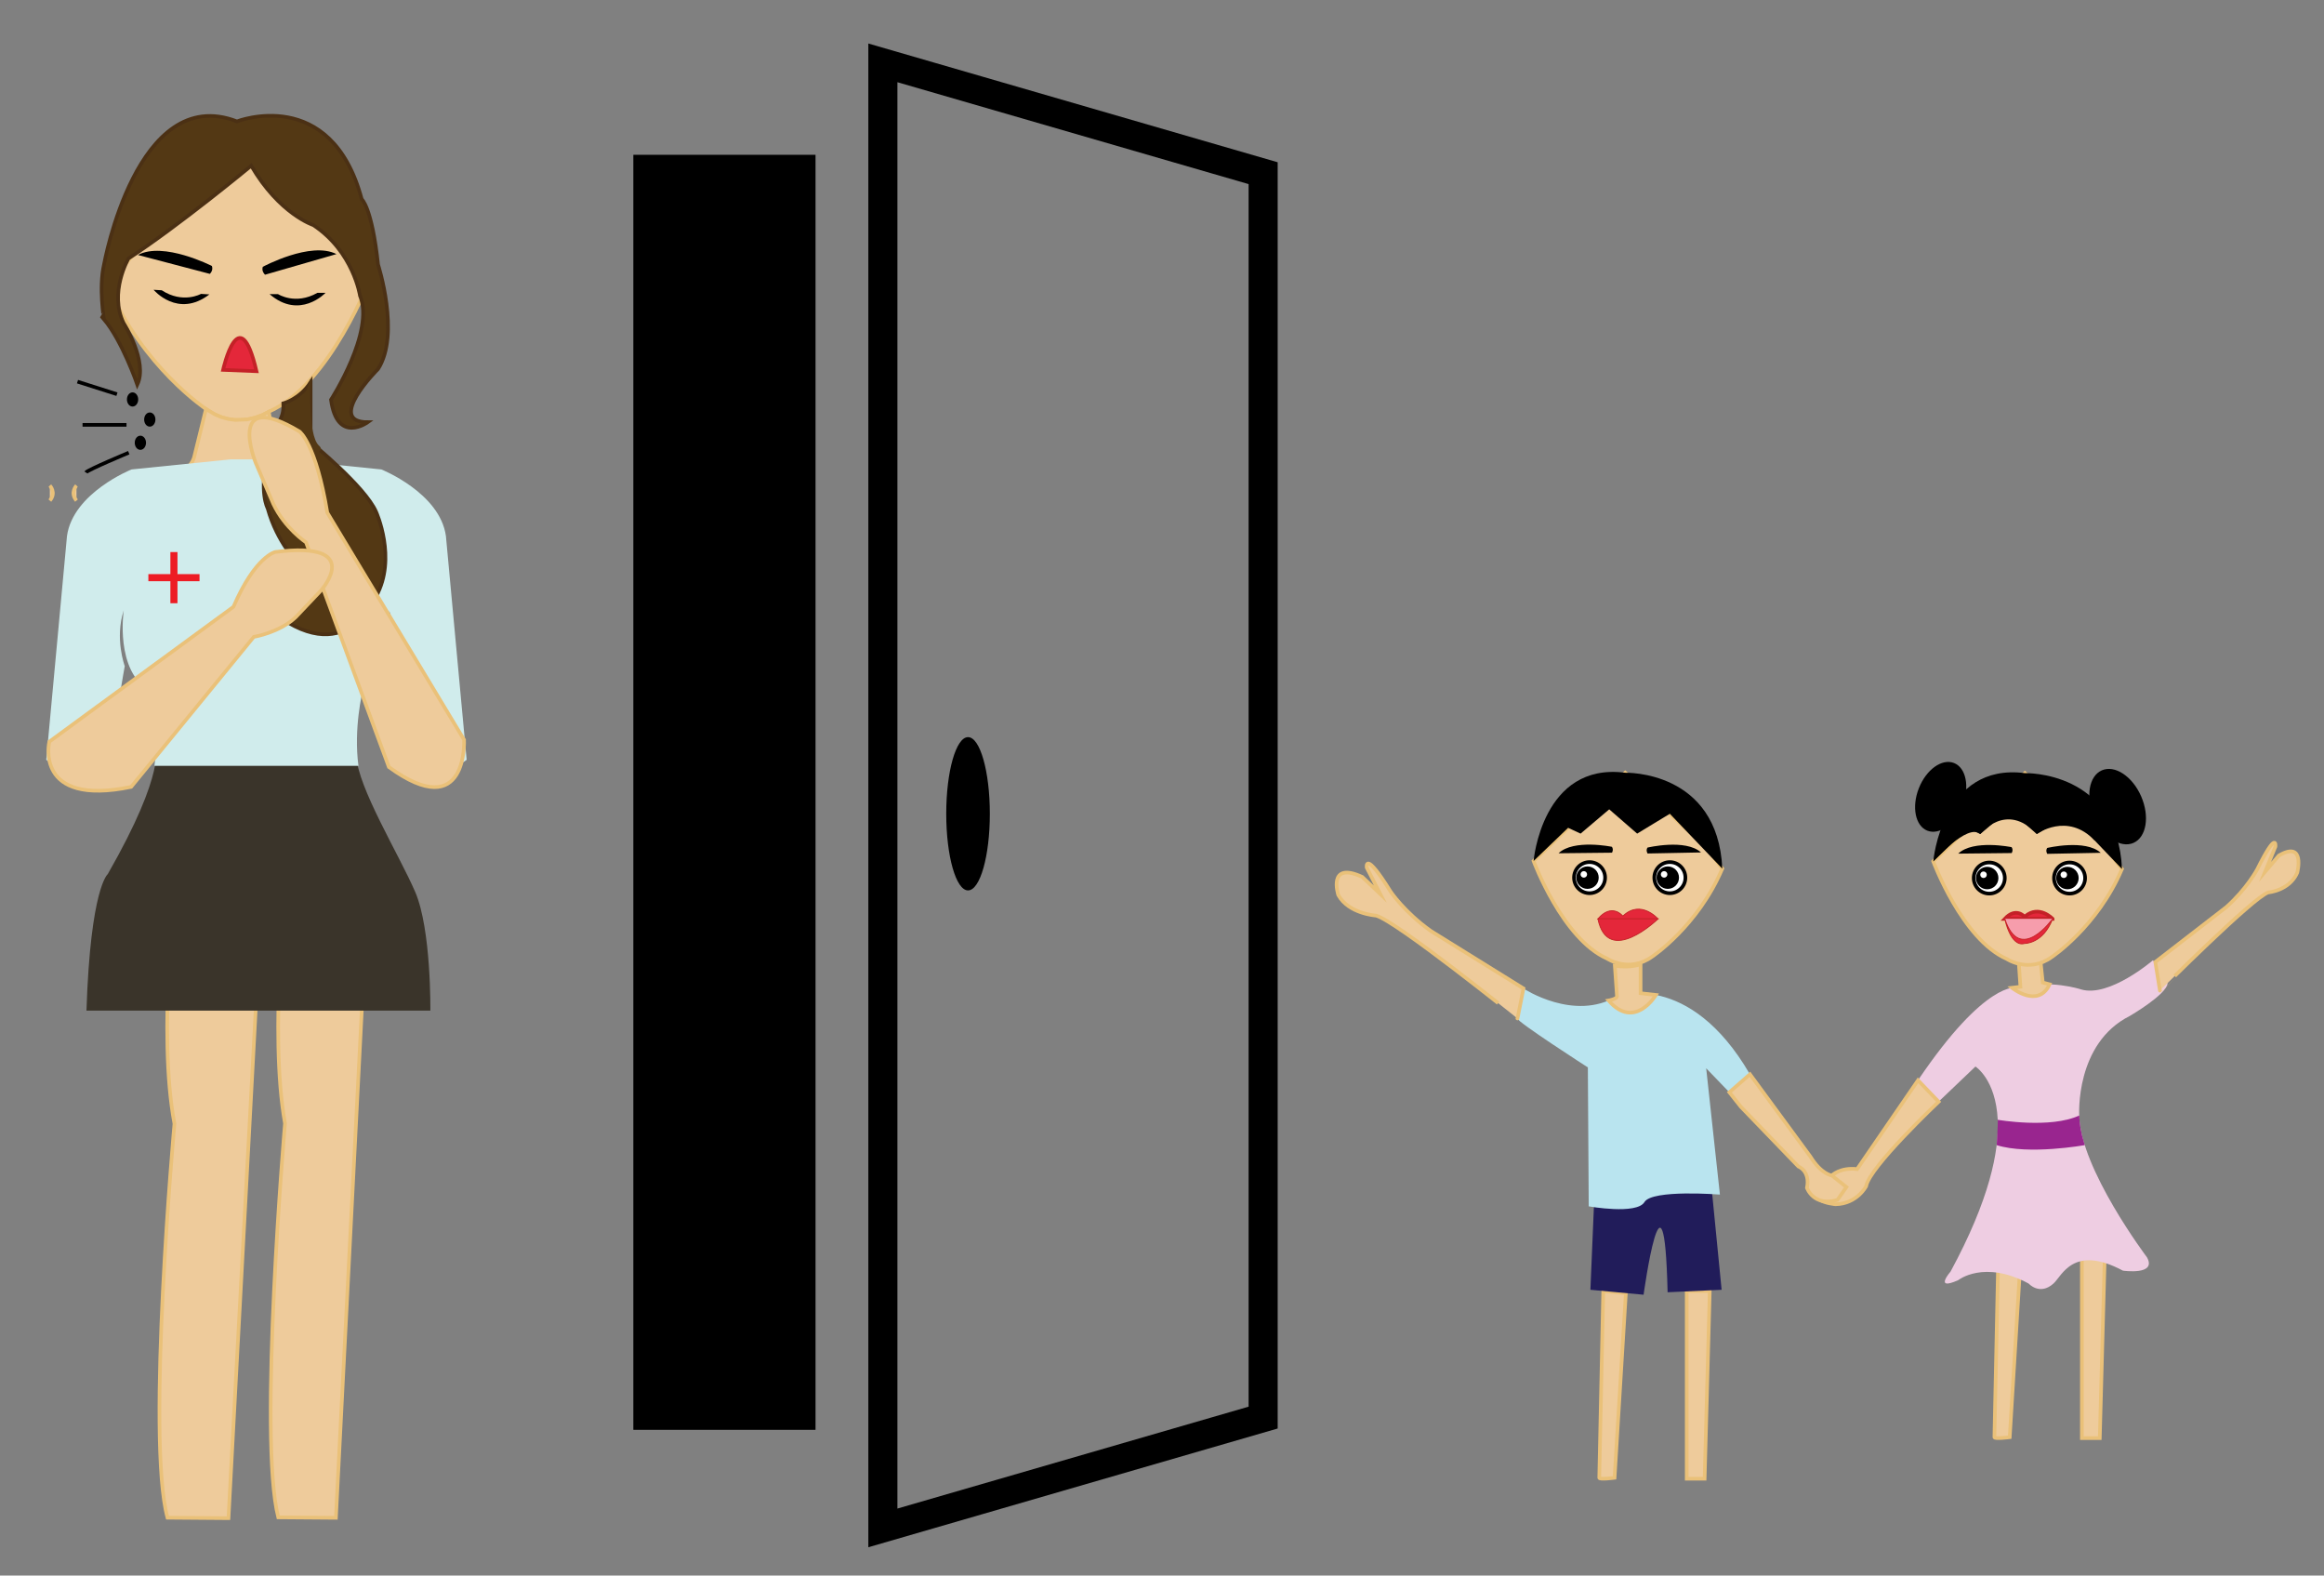 <?xml version="1.0" encoding="utf-8"?>
<!-- Generator: Adobe Illustrator 24.3.0, SVG Export Plug-In . SVG Version: 6.00 Build 0)  -->
<svg version="1.1" xmlns="http://www.w3.org/2000/svg" xmlns:xlink="http://www.w3.org/1999/xlink" x="0px" y="0px"
	 viewBox="0 0 639.7 433.6" style="enable-background:new 0 0 639.7 433.6;" xml:space="preserve">
<rect x="0" y="0" width="639.7" height="433.6" fill="#808080" stroke="none"/>
<style type="text/css">
	.st0{fill:#EECB9B;stroke:#EAC179;stroke-miterlimit:10;}
	.st1{fill:#3A342A;}
	.st2{fill:#ED1C24;}
	.st3{fill:#D0ECEC;}
	.st4{fill:#533814;stroke:#4B3014;stroke-miterlimit:10;}
	.st5{fill:#533814;}
	.st6{fill:#E4273A;stroke:#C42127;stroke-miterlimit:10;}
	.st7{stroke:#000000;stroke-miterlimit:10;}
	.st8{fill:none;stroke:#000000;stroke-width:8;stroke-miterlimit:10;}
	.st9{fill:#EECDE2;}
	.st10{fill:#211C5A;}
	.st11{fill:#B9E4EF;}
	.st12{fill:#99258F;}
	.st13{fill:#E4273A;stroke:#C42127;stroke-width:0.25;stroke-miterlimit:10;}
	.st14{fill:#FFFFFF;stroke:#000000;stroke-miterlimit:10;}
	.st15{fill:#F69DAC;}
</style>
<g id="face">
	<g>
		<path class="st0" d="M35.68,71.26c0.19-0.56,31.35-29.09,31.35-29.09l35.1,33.79c0,0-11.07,29.85-28.16,37.35
			c0,0-8.45,5.63-17.27-0.75c0,0-17.46-11.6-26.84-33.67L35.68,71.26z"/>
		<path class="st0" d="M38.87,135.46c0,0,13.51-4.13,14.64-9.95l3.19-12.95l2.45,1.48l1.81,0.76l1.93,0.52l1.87,0.25l3.23-0.13
			l2.29-0.51l1.91-0.69l1.79-0.93l1.88,10.7c0,0,4.36,12.15,25.34,11.45H38.87z"/>
	</g>
</g>
<g id="skirt">
	<path class="st0" d="M48.53,242.25c0,0-5.29,41.86-0.51,67.01c0,0-7.84,86.68-1.92,108.41l16.79,0.13l9.27-173.14L48.53,242.25z"/>
	<path class="st0" d="M78.96,242.16c0,0-5.02,41.87-0.51,67.01c0,0-7.45,86.69-1.86,108.41l15.87,0.12l8.83-173.14L78.96,242.16z"/>
	<path class="st1" d="M23.8,278.12h94.66c0,0,0.28-22.36-4.18-32.68s-15.78-28.67-16.24-37.55L82.27,199l-39.53,6.31
		c0,0,3.34,6.59-13.09,35.26C29.65,240.57,24.91,244.3,23.8,278.12z"/>
</g>
<g id="top">
	<g>
		<rect x="39.86" y="152.91" class="st2" width="14.08" height="1.95"/>
		
			<rect x="39.86" y="152.91" transform="matrix(-1.836970e-16 1 -1 -1.836970e-16 200.789 106.981)" class="st2" width="14.08" height="1.95"/>
	</g>
	<path class="st3" d="M99.39,210.76H42.51c1.4-10.26-1.13-20.55-1.13-20.55c-9.86-5.47-7.32-22.24-7.32-22.24
		c-2.54,7.76,0.28,15.35,0.28,15.35s-2.53,13.97-2.61,17.43c-0.54,22.76-19,8.35-19,8.35l5.71-61.6
		c1.67-11.9,17.77-18.31,17.77-18.31l27.26-2.77h14.24l27.26,2.77c0,0,16.1,6.41,17.77,18.31l5.71,61.6c0,0-18.47,14.41-19-8.35
		c-0.08-3.46-2.61-17.43-2.61-17.43s2.82-7.59,0.28-15.35c0,0,2.54,16.77-7.32,22.24c0,0-2.53,10.3-1.13,20.55H41.8"/>
	<g>
		<rect x="40.84" y="158" class="st2" width="14.08" height="1.95"/>
		
			<rect x="40.84" y="158" transform="matrix(-1.836970e-16 1 -1 -1.836970e-16 206.851 111.091)" class="st2" width="14.08" height="1.95"/>
	</g>
</g>
<g id="hair">
	<path class="st4" d="M28.62,72.83c0,0,9.01-50.12,36.6-39.42c0,0,25.9-10.14,34.35,21.4c0,0,2.82,2.25,4.5,18.02
		c0,0,6.19,19.15,0,28.72c0,0-14.64,14.64-2.82,14.64c0,0-8.45,6.19-10.14-6.19c0,0,12.11-18.77,7.98-28.63
		c0,0-1.78-12.11-12.86-19.43c0,0-9.3-3-17.08-16.33c0,0-19.71,16.33-33.79,25.53c0,0-5.44,9.39-1.31,17.83
		c0,0,6.76,10.51,3.75,16.89c0,0-4.13-12.01-9.2-18.02C28.62,87.84,27.15,79.18,28.62,72.83z"/>
	<path class="st4" d="M77.99,111c0,0,4.5-1.13,7.51-5.82v16.52c0,0,15.02,12.2,18.02,19.15c0,0,5.82,12.76,0,23.28
		c0,0-8.26,21.21-29.85,3.19c0,0,17.08,2.82,8.45-12.2c0,0-5.82-5.69-8.45-15.24c0,0-2.44-4.29,0-14.61
		C76.11,114.94,78.18,116.06,77.99,111z"/>
	<path class="st5" d="M85.5,104.18c0,0-0.91,15.62,2.31,18.46c3.21,2.84-10.19,4.25-10.19,4.25L85.5,104.18z"/>
</g>
<g id="face_1_">
	<g id="eyes">
		<path d="M74.2,80.94h2.32c0,0,4.79,3.1,10.84-0.35h2.24C89.61,80.59,82.51,88.12,74.2,80.94z"/>
		<path d="M57.64,81.02l-2.32-0.14c0,0-4.96,2.81-10.8-1l-2.24-0.13C42.28,79.75,48.92,87.7,57.64,81.02z"/>
		<path class="st6" d="M61.4,101.79c0,0,4.45-20.03,9.2,0.37L61.4,101.79z"/>
	</g>
	<g id="eyebrows">
		<path d="M72.33,73.43c0,0,13.19-7.12,20.28-3.5L72.96,75.6C72.96,75.6,71.92,74.72,72.33,73.43z"/>
		<path d="M58.33,73.2c0,0-13.35-6.81-20.36-3.03l19.79,5.2C57.76,75.38,58.77,74.48,58.33,73.2z"/>
	</g>
	<path class="st0" d="M21.05,133.63c0,0-1.87,1.94,0,4.13"/>
	<path class="st0" d="M13.72,133.63c0,0,1.87,1.94,0,4.13"/>
</g>
<g id="arms">
	<path class="st0" d="M127.74,203.59c0,0,1.14,23.39-20.7,7.5l-22.8-61.83c0,0-5.82-3.84-9-10.57l-4.84-11.28
		c0,0-8.49-20.95,12.05-8.65c0,0,4.49,3.25,7.64,22.32L127.74,203.59z"/>
	<path class="st0" d="M13.57,204.11c0,0-4.28,17.99,22.53,12.44l33.76-41.28c0,0,7.09-1.17,11.56-5.44l6.93-7.32
		c0,0,12.3-13.74-12.57-10.61c0,0-5.5,1.13-11.52,15.09L13.57,204.11z"/>
	<g>
		<ellipse class="st7" cx="36.49" cy="109.93" rx="1.05" ry="1.45"/>
		<ellipse class="st7" cx="41.23" cy="115.46" rx="1.05" ry="1.45"/>
		<ellipse class="st7" cx="38.64" cy="121.85" rx="1.05" ry="1.45"/>
		<line class="st7" x1="21.33" y1="105.03" x2="32.19" y2="108.48"/>
		<line class="st7" x1="22.72" y1="116.92" x2="34.82" y2="116.92"/>
		<path class="st7" d="M23.65,130.02c0.47-0.72,11.79-5.44,11.79-5.44"/>
	</g>
</g>
<g id="door">
	<polygon class="st8" points="243.02,17.3 347.69,47.66 347.69,390.12 243.02,420.48 	"/>
	<rect x="174.33" y="42.6" width="50.15" height="350.89"/>
	<ellipse cx="266.46" cy="223.95" rx="6" ry="21.09"/>
</g>
<g id="kids">
	<path class="st0" d="M550.08,344.11l6.22,0.58l-3.11,50.83c0,0-4.21,0.56-4.21,0C548.98,394.96,550.08,344.11,550.08,344.11z"/>
	<polygon class="st0" points="573.05,344.11 579.39,344.11 577.98,395.77 573.05,395.77 	"/>
	<path class="st9" d="M555.09,271.8c0,0-8.5-2.12-27.15,25.49l5.67,5.9l10.15-9.68c0,0,5.6,3.51,6.13,14.65
		c0.41,8.66-2.24,21.94-12.98,41.77c0,0-4.72,5.43,2.12,2.36c0,0,7.08-5.67,19.36,0.94c0,0,3.05,3.41,6.85,0
		c2.36-2.12,5.43-10.85,19.12-3.54c0,0,9.44,1.37,6.61-3.68c0,0-18.41-24.41-18.65-39.04c0,0-1.18-19.83,13.93-27.38
		c0,0,10.15-5.9,10.39-8.97l-4.01-6.37c0,0-12.04,10.39-19.83,8.03C572.8,272.27,564.3,269.44,555.09,271.8z"/>
	<path class="st0" d="M441.31,355.28l6.22,0.58l-3.11,50.83c0,0-4.21,0.56-4.21,0C440.21,406.12,441.31,355.28,441.31,355.28z"/>
	<polygon class="st0" points="464.28,355.28 470.62,355.28 469.21,406.94 464.28,406.94 	"/>
	<path class="st10" d="M437.77,354.95l14.64,1.36c0,0,5.67-41.02,6.61-0.68l14.87-0.68l-2.6-26.44l-15.46-12.8l-17.1,16.51
		L437.77,354.95z"/>
	<path class="st11" d="M419.36,272.04c0,0,13.93,9.21,25.73,2.12c0,0,19.83-7.32,36.59,21.48l-5.67,4.96l-6.37-6.61l3.78,34.76
		c0,0-18.65-1.48-20.77,2.06c-2.12,3.54-15.34,1.18-15.34,1.18l-0.24-38.24c0,0-19.83-12.75-19.36-13.46
		S419.36,272.04,419.36,272.04z"/>
	<path class="st0" d="M378.76,251.97c0,0-7.55-0.47-10.39-5.67c0,0-3.07-9.44,6.61-4.96l4.96,4.71l-3.74-7.29
		c0,0-0.75-5.19,6.57,6.6c0,0,3.78,5.66,11.09,10.85l25.49,15.82l-1.65,8.26C417.71,280.3,384.24,253.39,378.76,251.97z"/>
	<path class="st0" d="M511.19,321.73l16.76-24.43l5.67,5.9c0,0-19.12,18.06-19.95,23.25c0,0-2.48,4.84-8.38,4.96
		c0,0-11.67-0.82-1.06-7.91C504.22,323.5,506.47,321.21,511.19,321.73z"/>
	<path class="st0" d="M479.2,304.61l15.82,16.41c0,0,3.3,1.18,2.36,5.9c0,0,1.84,5.25,8.38,3.3l2.48-3.54l-4.01-3.19
		c0,0-2.83-0.24-5.9-5.19l-16.64-22.66l-5.67,4.96L479.2,304.61z"/>
	<path class="st0" d="M444.5,265.78c0,0,4.25,0.71,7.08-0.44v8l4.24,0.47c0,0-5.84,9.85-13.05,1.53c0,0,2.38-0.41,2.32-1.18
		C445.03,273.39,444.5,265.78,444.5,265.78z"/>
	<path class="st0" d="M553.8,271.84c0,0,7.2,5.81,10.38-0.95l-1.89-0.5l-0.94-8.85c0,0-2.24,2.12-5.9,0l0.69,10.02L553.8,271.84z"/>
	<path class="st0" d="M624.37,245.59c0,0,5.79-0.45,7.96-5.41c0,0,2.35-9.02-5.06-4.73l-3.8,4.49l2.86-6.96c0,0,0.57-4.96-5.03,6.3
		c0,0-2.89,5.4-8.5,10.36l-19.53,15.1l1.27,7.89C594.53,272.64,620.17,246.95,624.37,245.59z"/>
	<path class="st12" d="M549.9,308.17c0,0,14.5,2.52,22.43-1.19l0.1,1.67l0.26,1.88l0.44,2.08l0.72,2.53c0,0-15.5,2.78-24.24,0
		C549.61,315.14,549.98,309.46,549.9,308.17z"/>
	<path class="st0" d="M469.9,233.58c-0.13-0.4-22.54-20.92-22.54-20.92l-25.23,24.29c0,0,7.96,21.46,20.24,26.85
		c0,0,6.07,4.05,12.41-0.54c0,0,12.55-8.34,19.3-24.21L469.9,233.58z"/>
	<path d="M443.69,233.04c0,0-10.55-2.18-14.69,1.78l14.71-0.16C443.71,234.66,444.24,233.84,443.69,233.04z"/>
	<path d="M453.48,233.26c0,0,10.48-2.5,14.74,1.33l-14.71,0.29C453.52,234.87,452.96,234.08,453.48,233.26z"/>
	<g>
		<path class="st13" d="M456.37,252.88c0,0-4.66-5.36-9.51-0.91c0,0-0.12,0.19-0.32-0.02c0,0-2.92-3.49-6.7,0.93H456.37z"/>
		<path class="st13" d="M456.37,252.88c0,0-13.73,13.33-16.53,0H456.37z"/>
	</g>
	<path d="M422.13,236.95c0,0,2.32-27.26,25.23-24.29c0,0,25.47-0.79,26.72,26.4l-14.44-15.11l-9,5.46l-7.69-6.68l-7.88,6.68
		l-3.43-1.6L422.13,236.95z"/>
	<g id="Layer_11">
		<circle class="st14" cx="459.64" cy="241.53" r="4.28"/>
		<path d="M455.98,241.53c0,1.71,1.38,3.09,3.09,3.09c1.71,0,3.09-1.38,3.09-3.09c0-1.71-1.38-3.09-3.09-3.09
			C457.36,238.44,455.98,239.82,455.98,241.53z M457.16,240.63c0-0.5,0.4-0.9,0.9-0.9s0.9,0.4,0.9,0.9s-0.4,0.9-0.9,0.9
			S457.16,241.13,457.16,240.63z"/>
		<circle class="st14" cx="437.54" cy="241.53" r="4.28"/>
		<path d="M433.88,241.53c0,1.71,1.38,3.09,3.09,3.09c1.71,0,3.09-1.38,3.09-3.09c0-1.71-1.38-3.09-3.09-3.09
			C435.26,238.44,433.88,239.82,433.88,241.53z M435.06,240.63c0-0.5,0.4-0.9,0.9-0.9c0.5,0,0.9,0.4,0.9,0.9s-0.4,0.9-0.9,0.9
			C435.46,241.53,435.06,241.13,435.06,240.63z"/>
		<path class="st0" d="M579.91,233.68c-0.13-0.4-22.54-20.92-22.54-20.92l-25.23,24.29c0,0,7.96,21.46,20.24,26.85
			c0,0,6.07,4.05,12.41-0.54c0,0,12.55-8.34,19.3-24.21L579.91,233.68z"/>
		<path d="M553.71,233.14c0,0-10.55-2.18-14.69,1.78l14.71-0.16C553.73,234.76,554.26,233.95,553.71,233.14z"/>
		<path d="M563.5,233.36c0,0,10.48-2.5,14.74,1.33l-14.71,0.29C563.53,234.98,562.98,234.18,563.5,233.36z"/>
		<path class="st6" d="M564.99,252.86c0,0-3.7-3.96-7.57-0.67c0,0-0.09,0.14-0.26-0.01c0,0-2.32-2.58-5.33,0.69H564.99z"/>
		<path d="M532.15,237.06c0,0,2.32-27.26,25.23-24.29c0,0,25.47-0.79,26.72,26.4l-14.44-15.11l-9,5.46l-7.69-6.68l-7.88,6.68
			l-3.43-1.6L532.15,237.06z"/>
		<circle class="st14" cx="569.66" cy="241.64" r="4.28"/>
		<path d="M565.99,241.64c0,1.71,1.38,3.09,3.09,3.09c1.71,0,3.09-1.38,3.09-3.09s-1.38-3.09-3.09-3.09
			C567.38,238.54,565.99,239.93,565.99,241.64z M567.18,240.73c0-0.5,0.4-0.9,0.9-0.9s0.9,0.4,0.9,0.9c0,0.5-0.4,0.9-0.9,0.9
			S567.18,241.23,567.18,240.73z"/>
		<circle class="st14" cx="547.56" cy="241.64" r="4.28"/>
		<path d="M543.9,241.64c0,1.71,1.38,3.09,3.09,3.09s3.09-1.38,3.09-3.09s-1.38-3.09-3.09-3.09S543.9,239.93,543.9,241.64z
			 M545.08,240.73c0-0.5,0.4-0.9,0.9-0.9s0.9,0.4,0.9,0.9c0,0.5-0.4,0.9-0.9,0.9S545.08,241.23,545.08,240.73z"/>
		<ellipse transform="matrix(0.367 -0.93 0.93 0.367 134.112 635.777)" cx="534.38" cy="219.31" rx="10.01" ry="6.46"/>
		<ellipse transform="matrix(0.917 -0.399 0.399 0.917 -40.027 251.272)" cx="582.86" cy="221.67" rx="7.06" ry="10.89"/>
		<path d="M532.15,237.06c0,0,9.4-10.62,12.93-7.55c0,0,7.14-9.04,15.58,0c0,0,8.36-6.12,15.9,1.77l6.3-7.14l-21.14-4.82H543.9
			l-6.47,7.04L532.15,237.06z"/>
		<path class="st15" d="M551.84,252.86h13.15C564.99,252.86,556.2,265.47,551.84,252.86z"/>
		<path class="st13" d="M551.84,252.86c0,0,1.56,7.87,5.43,6.78c0,0,5.1,0.13,7.72-6.78C564.99,252.86,555.98,265.58,551.84,252.86z
			"/>
	</g>
</g>
</svg>
